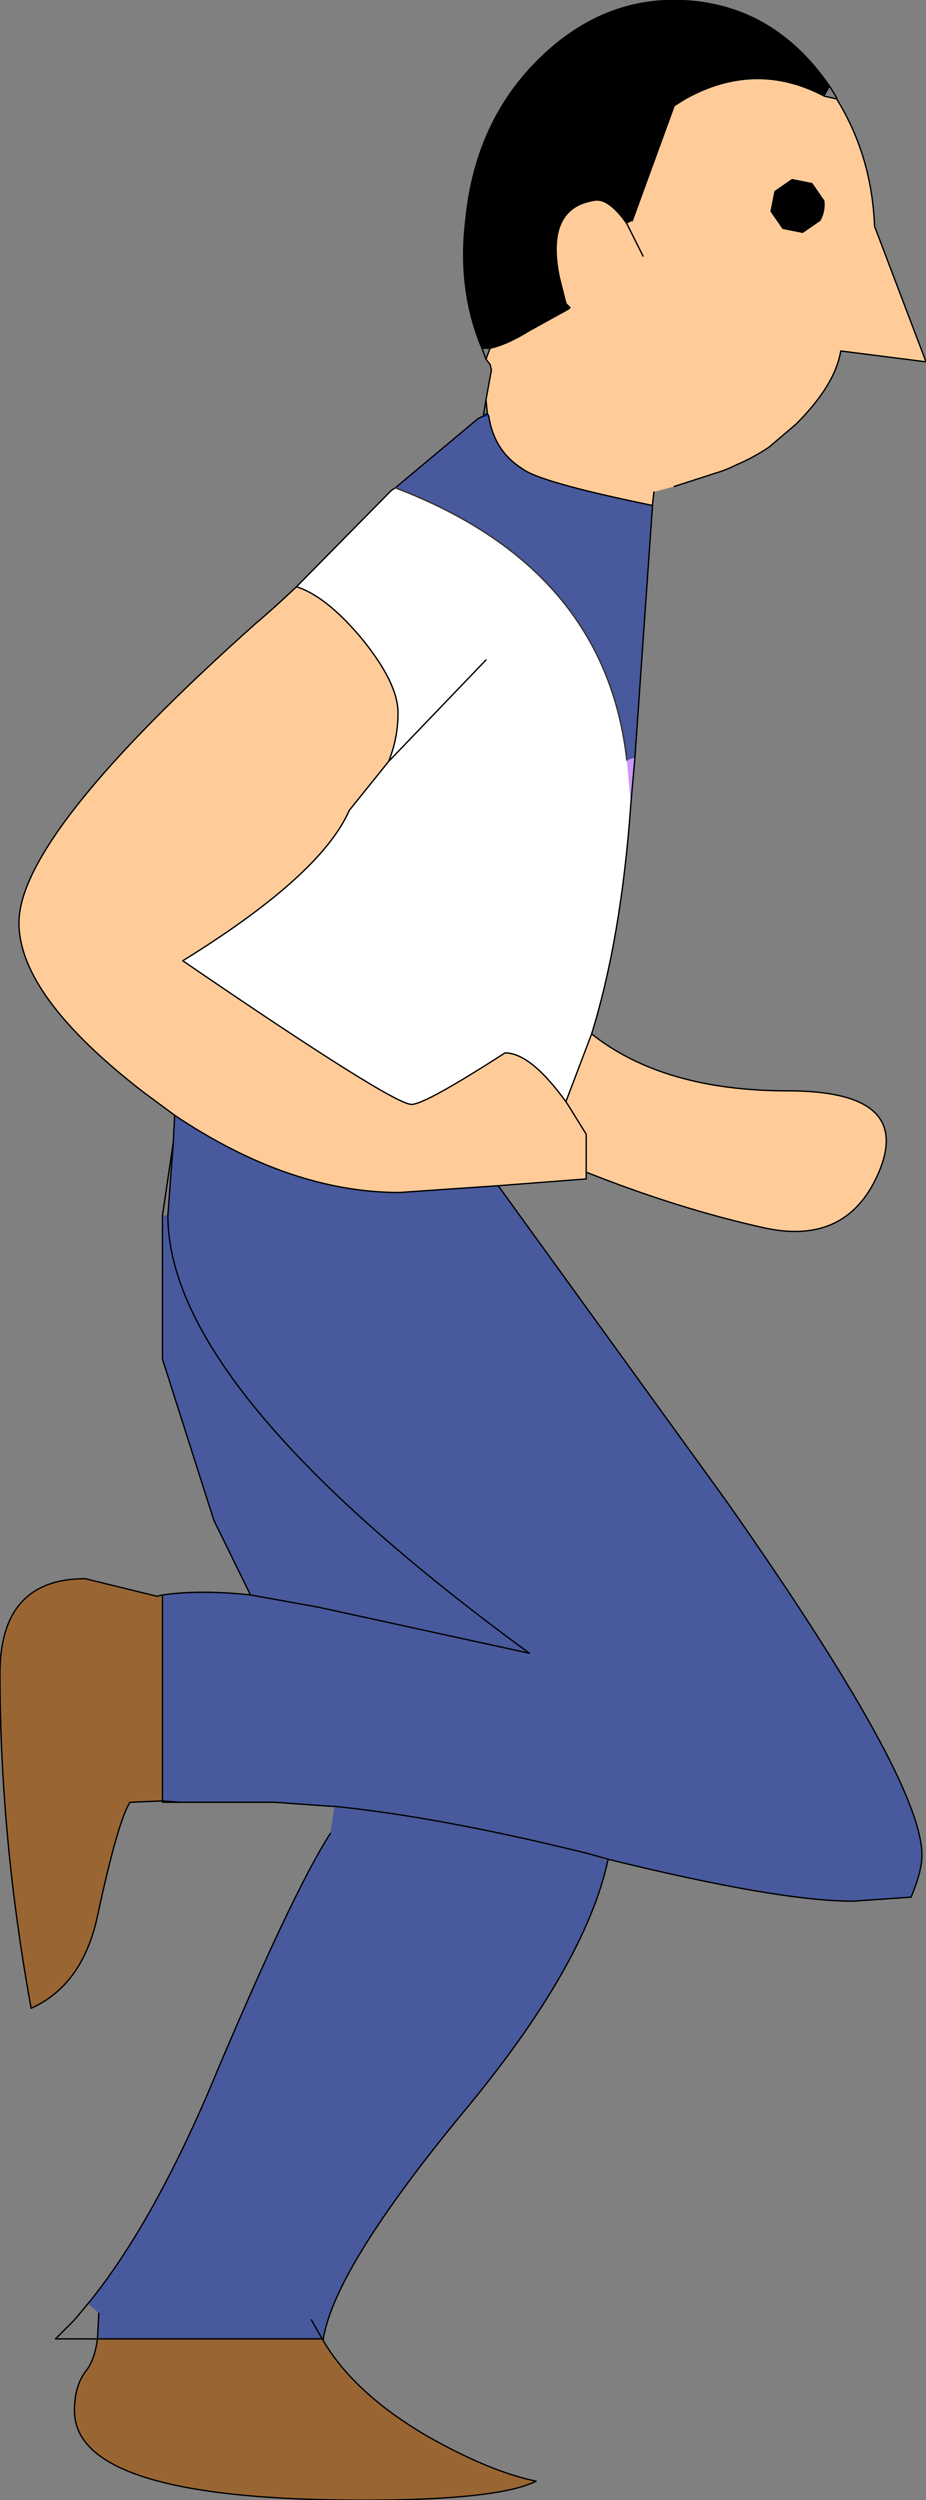 <?xml version="1.0" encoding="UTF-8" standalone="no"?>
<svg xmlns:ffdec="https://www.free-decompiler.com/flash" xmlns:xlink="http://www.w3.org/1999/xlink" ffdec:objectType="shape" height="92.25px" width="34.2px" xmlns="http://www.w3.org/2000/svg">
  <rect width="100%" height="100%" fill="#808080" stroke="none"/>
  <g transform="matrix(1.0, 0.0, 0.0, 1.0, 241.65, 203.25)">
    <path d="M-223.85 -190.4 Q-224.75 -192.55 -224.45 -195.1 -224.1 -198.8 -221.65 -201.15 -219.2 -203.5 -216.05 -203.2 -212.95 -202.9 -211.0 -200.05 L-211.2 -199.7 Q-213.75 -201.05 -216.35 -199.6 L-216.75 -199.35 -218.3 -195.1 -218.5 -195.0 Q-219.2 -196.0 -219.75 -195.85 -221.5 -195.55 -221.0 -193.05 L-220.75 -192.05 -220.65 -191.85 -222.1 -191.05 Q-222.9 -190.55 -223.55 -190.4 L-223.85 -190.4 M-211.65 -196.5 L-211.2 -195.85 Q-211.15 -195.45 -211.35 -195.1 L-212.0 -194.65 -212.75 -194.8 -213.2 -195.45 -213.05 -196.2 -212.4 -196.65 -211.65 -196.5" fill="#000000" fill-rule="evenodd" stroke="none"/>
    <path d="M-210.75 -199.6 Q-209.45 -197.5 -209.35 -194.9 L-207.45 -189.9 -210.6 -190.3 Q-210.8 -189.05 -212.25 -187.6 L-213.25 -186.75 Q-213.85 -186.35 -214.45 -186.1 -214.85 -185.9 -215.2 -185.8 L-216.75 -185.3 -217.5 -185.1 -217.55 -184.65 -217.55 -184.6 Q-221.7 -185.45 -222.35 -185.95 -223.4 -186.6 -223.6 -187.9 L-223.65 -188.0 -223.7 -188.5 -223.5 -189.6 -223.55 -189.8 -223.7 -190.0 -223.55 -190.4 Q-222.9 -190.55 -222.1 -191.05 L-220.65 -191.85 -220.75 -192.05 -220.7 -192.0 -220.6 -191.9 -220.65 -191.85 -220.6 -191.9 -220.7 -192.0 -221.0 -193.05 Q-221.5 -195.55 -219.75 -195.85 -219.2 -196.0 -218.5 -195.0 L-218.3 -195.1 -216.75 -199.35 -216.35 -199.6 Q-213.75 -201.05 -211.2 -199.7 L-210.75 -199.6 M-219.8 -165.1 Q-217.15 -163.0 -212.55 -163.0 -208.0 -163.0 -209.15 -160.1 -210.3 -157.25 -213.45 -157.95 -216.6 -158.65 -220.0 -160.0 L-220.0 -159.75 -223.25 -159.5 -226.9 -159.25 Q-230.95 -159.25 -235.2 -162.1 L-236.35 -162.95 Q-240.95 -166.5 -240.95 -169.2 -240.95 -172.45 -232.2 -180.25 -231.6 -180.75 -230.7 -181.6 -229.6 -181.25 -228.3 -179.7 -226.95 -178.05 -226.95 -176.95 -226.95 -176.0 -227.3 -175.15 L-228.75 -173.35 Q-229.8 -170.95 -234.9 -167.8 -227.15 -162.5 -226.45 -162.5 -225.95 -162.5 -223.0 -164.4 -222.05 -164.4 -220.75 -162.6 L-220.65 -162.45 -220.0 -161.4 -220.0 -160.0 -220.0 -161.4 -220.65 -162.45 -220.75 -162.6 -219.8 -165.1 M-217.9 -193.8 L-218.5 -195.0 -217.9 -193.8 M-211.65 -196.5 L-212.4 -196.65 -213.05 -196.2 -213.2 -195.45 -212.75 -194.8 -212.0 -194.65 -211.35 -195.1 Q-211.15 -195.45 -211.2 -195.85 L-211.65 -196.5" fill="#ffcc99" fill-rule="evenodd" stroke="none"/>
    <path d="M-235.45 -158.4 L-235.65 -158.4 -235.45 -158.4" fill="#669999" fill-rule="evenodd" stroke="none"/>
    <path d="M-229.75 -116.95 Q-228.6 -114.95 -225.85 -113.35 -223.55 -112.05 -221.85 -111.7 -223.25 -111.0 -228.25 -111.0 -238.9 -111.0 -238.9 -114.3 -238.9 -115.25 -238.45 -115.8 -238.15 -116.2 -238.05 -116.95 L-229.75 -116.95 M-235.65 -136.8 L-236.85 -136.75 Q-237.3 -136.05 -238.05 -132.55 -238.6 -130.0 -240.5 -129.15 -241.65 -135.45 -241.65 -141.5 -241.65 -145.0 -238.5 -145.0 L-235.85 -144.35 -235.65 -144.4 -235.65 -136.8" fill="#996633" fill-rule="evenodd" stroke="none"/>
    <path d="M-218.2 -175.3 L-218.35 -173.6 -218.5 -175.2 -218.2 -175.3" fill="#cc99ff" fill-rule="evenodd" stroke="none"/>
    <path d="M-218.35 -173.6 Q-218.7 -168.65 -219.8 -165.1 L-220.75 -162.6 Q-222.05 -164.4 -223.0 -164.4 -225.95 -162.5 -226.45 -162.5 -227.15 -162.5 -234.9 -167.8 -229.8 -170.95 -228.75 -173.35 L-227.3 -175.15 Q-226.95 -176.0 -226.95 -176.95 -226.95 -178.05 -228.3 -179.7 -229.6 -181.25 -230.7 -181.6 L-227.2 -185.15 -227.05 -185.25 Q-219.3 -182.3 -218.5 -175.2 L-218.35 -173.6 M-223.7 -178.9 L-227.3 -175.15 -223.7 -178.9" fill="#ffffff" fill-rule="evenodd" stroke="none"/>
    <path d="M-224.0 -187.8 L-223.8 -187.9 -223.65 -188.0 -223.6 -187.9 -224.0 -187.8" fill="#0033ff" fill-rule="evenodd" stroke="none"/>
    <path d="M-217.55 -184.6 L-218.2 -175.3 -218.5 -175.2 Q-219.3 -182.3 -227.05 -185.25 L-224.0 -187.8 -223.6 -187.9 Q-223.4 -186.6 -222.35 -185.95 -221.7 -185.45 -217.55 -184.6 M-223.25 -159.5 L-214.85 -147.9 Q-207.6 -137.6 -207.6 -134.8 -207.6 -134.2 -208.0 -133.25 L-210.15 -133.1 Q-212.9 -133.1 -219.2 -134.65 L-219.9 -134.85 -219.2 -134.6 Q-220.05 -130.7 -224.55 -125.3 -229.25 -119.6 -229.7 -117.0 L-229.75 -116.95 -238.05 -116.95 -238.0 -117.9 -238.4 -118.25 Q-236.15 -121.0 -234.0 -125.95 -230.9 -133.35 -229.45 -135.6 L-229.3 -136.6 -229.4 -136.6 -231.5 -136.75 -235.0 -136.75 -235.65 -136.8 -235.65 -144.4 Q-234.25 -144.6 -232.4 -144.4 L-233.75 -147.15 -235.65 -153.1 -235.65 -158.4 -235.45 -158.4 -235.25 -161.1 -235.2 -162.1 Q-230.95 -159.25 -226.9 -159.25 L-223.25 -159.5 M-232.4 -144.4 L-229.9 -143.95 -222.1 -142.25 Q-235.45 -152.0 -235.45 -158.4 -235.45 -152.0 -222.1 -142.25 L-229.9 -143.95 -232.4 -144.4 M-230.15 -117.65 L-229.75 -116.95 -230.15 -117.65 M-219.9 -134.85 Q-225.35 -136.2 -229.3 -136.6 -225.35 -136.2 -219.9 -134.85" fill="#48599d" fill-rule="evenodd" stroke="none"/>
    <path d="M-211.0 -200.05 L-210.75 -199.65 -210.75 -199.6 Q-209.45 -197.5 -209.35 -194.9 L-207.45 -189.9 -210.6 -190.3 Q-210.8 -189.05 -212.25 -187.6 L-213.25 -186.75 Q-213.85 -186.35 -214.45 -186.1 -214.85 -185.9 -215.2 -185.8 L-216.75 -185.3 M-217.5 -185.1 L-217.55 -184.65 -217.55 -184.6 -218.2 -175.3 -218.35 -173.6 Q-218.7 -168.65 -219.8 -165.1 -217.15 -163.0 -212.55 -163.0 -208.0 -163.0 -209.15 -160.1 -210.3 -157.25 -213.45 -157.95 -216.6 -158.65 -220.0 -160.0 L-220.0 -159.75 -223.25 -159.5 -214.85 -147.9 Q-207.6 -137.6 -207.6 -134.8 -207.6 -134.2 -208.0 -133.25 L-210.15 -133.1 Q-212.9 -133.1 -219.2 -134.65 L-219.2 -134.6 Q-220.05 -130.7 -224.55 -125.3 -229.25 -119.6 -229.7 -117.0 L-229.7 -116.95 -229.75 -116.95 Q-228.6 -114.95 -225.85 -113.35 -223.55 -112.05 -221.85 -111.7 -223.25 -111.0 -228.25 -111.0 -238.9 -111.0 -238.9 -114.3 -238.9 -115.25 -238.45 -115.8 -238.15 -116.2 -238.05 -116.95 L-239.6 -116.95 -238.9 -117.65 -238.4 -118.25 Q-236.15 -121.0 -234.0 -125.95 -230.9 -133.35 -229.45 -135.6 M-229.3 -136.6 L-229.4 -136.6 -231.5 -136.75 -235.0 -136.75 -235.65 -136.75 -235.65 -136.8 -236.85 -136.75 Q-237.3 -136.05 -238.05 -132.55 -238.6 -130.0 -240.5 -129.15 -241.65 -135.45 -241.65 -141.5 -241.65 -145.0 -238.5 -145.0 L-235.85 -144.35 -235.65 -144.4 Q-234.25 -144.6 -232.4 -144.4 L-233.75 -147.15 -235.65 -153.1 -235.65 -158.4 -235.25 -161.1 -235.2 -162.1 -236.35 -162.95 Q-240.95 -166.5 -240.95 -169.2 -240.95 -172.45 -232.2 -180.25 -231.6 -180.75 -230.7 -181.6 L-227.2 -185.15 -227.05 -185.25 -224.0 -187.8 -223.8 -187.9 -223.7 -188.5 -223.5 -189.6 -223.55 -189.8 -223.7 -190.0 -223.85 -190.4 Q-224.75 -192.55 -224.45 -195.1 -224.1 -198.8 -221.65 -201.15 -219.2 -203.5 -216.05 -203.2 -212.95 -202.9 -211.0 -200.05 M-211.2 -199.7 L-210.75 -199.6 M-211.2 -199.7 Q-213.75 -201.05 -216.35 -199.6 L-216.75 -199.35 -218.3 -195.1 M-218.5 -195.0 L-217.9 -193.8 M-221.0 -193.05 Q-221.5 -195.55 -219.75 -195.85 -219.2 -196.0 -218.5 -195.0 M-220.7 -192.0 L-220.75 -192.05 -220.65 -191.85 -220.6 -191.9 -220.7 -192.0 M-221.0 -193.05 L-220.75 -192.05 M-223.55 -190.4 Q-222.9 -190.55 -222.1 -191.05 L-220.65 -191.85 M-217.55 -184.6 Q-221.7 -185.45 -222.35 -185.95 -223.4 -186.6 -223.6 -187.9 L-223.65 -188.0 -223.7 -188.5 M-223.85 -190.4 L-223.55 -190.4 -223.7 -190.0 M-223.8 -187.9 L-223.65 -188.0 M-220.75 -162.6 Q-222.05 -164.4 -223.0 -164.4 -225.95 -162.5 -226.45 -162.5 -227.15 -162.5 -234.9 -167.8 -229.8 -170.95 -228.75 -173.35 L-227.3 -175.15 Q-226.95 -176.0 -226.95 -176.95 -226.95 -178.05 -228.3 -179.7 -229.6 -181.25 -230.7 -181.6 M-227.3 -175.15 L-223.7 -178.9 M-235.2 -162.1 Q-230.95 -159.25 -226.9 -159.25 L-223.25 -159.5 M-235.25 -161.1 L-235.45 -158.4 Q-235.45 -152.0 -222.1 -142.25 L-229.9 -143.95 -232.4 -144.4 M-220.0 -160.0 L-220.0 -161.4 -220.65 -162.45 -220.75 -162.6 -219.8 -165.1 M-219.9 -134.85 L-219.2 -134.65 M-235.65 -136.8 L-235.0 -136.75 M-235.65 -144.4 L-235.65 -136.8 M-229.75 -116.95 L-230.15 -117.65 M-229.75 -116.95 L-238.05 -116.95 -238.0 -117.9 M-229.3 -136.6 Q-225.35 -136.2 -219.9 -134.85" fill="none" stroke="#000000" stroke-linecap="round" stroke-linejoin="round" stroke-width="0.05"/>
    <path d="M-218.5 -175.2 Q-219.3 -182.3 -227.05 -185.25" fill="none" stroke="#333333" stroke-linecap="round" stroke-linejoin="round" stroke-width="0.05"/>
  </g>
</svg>

